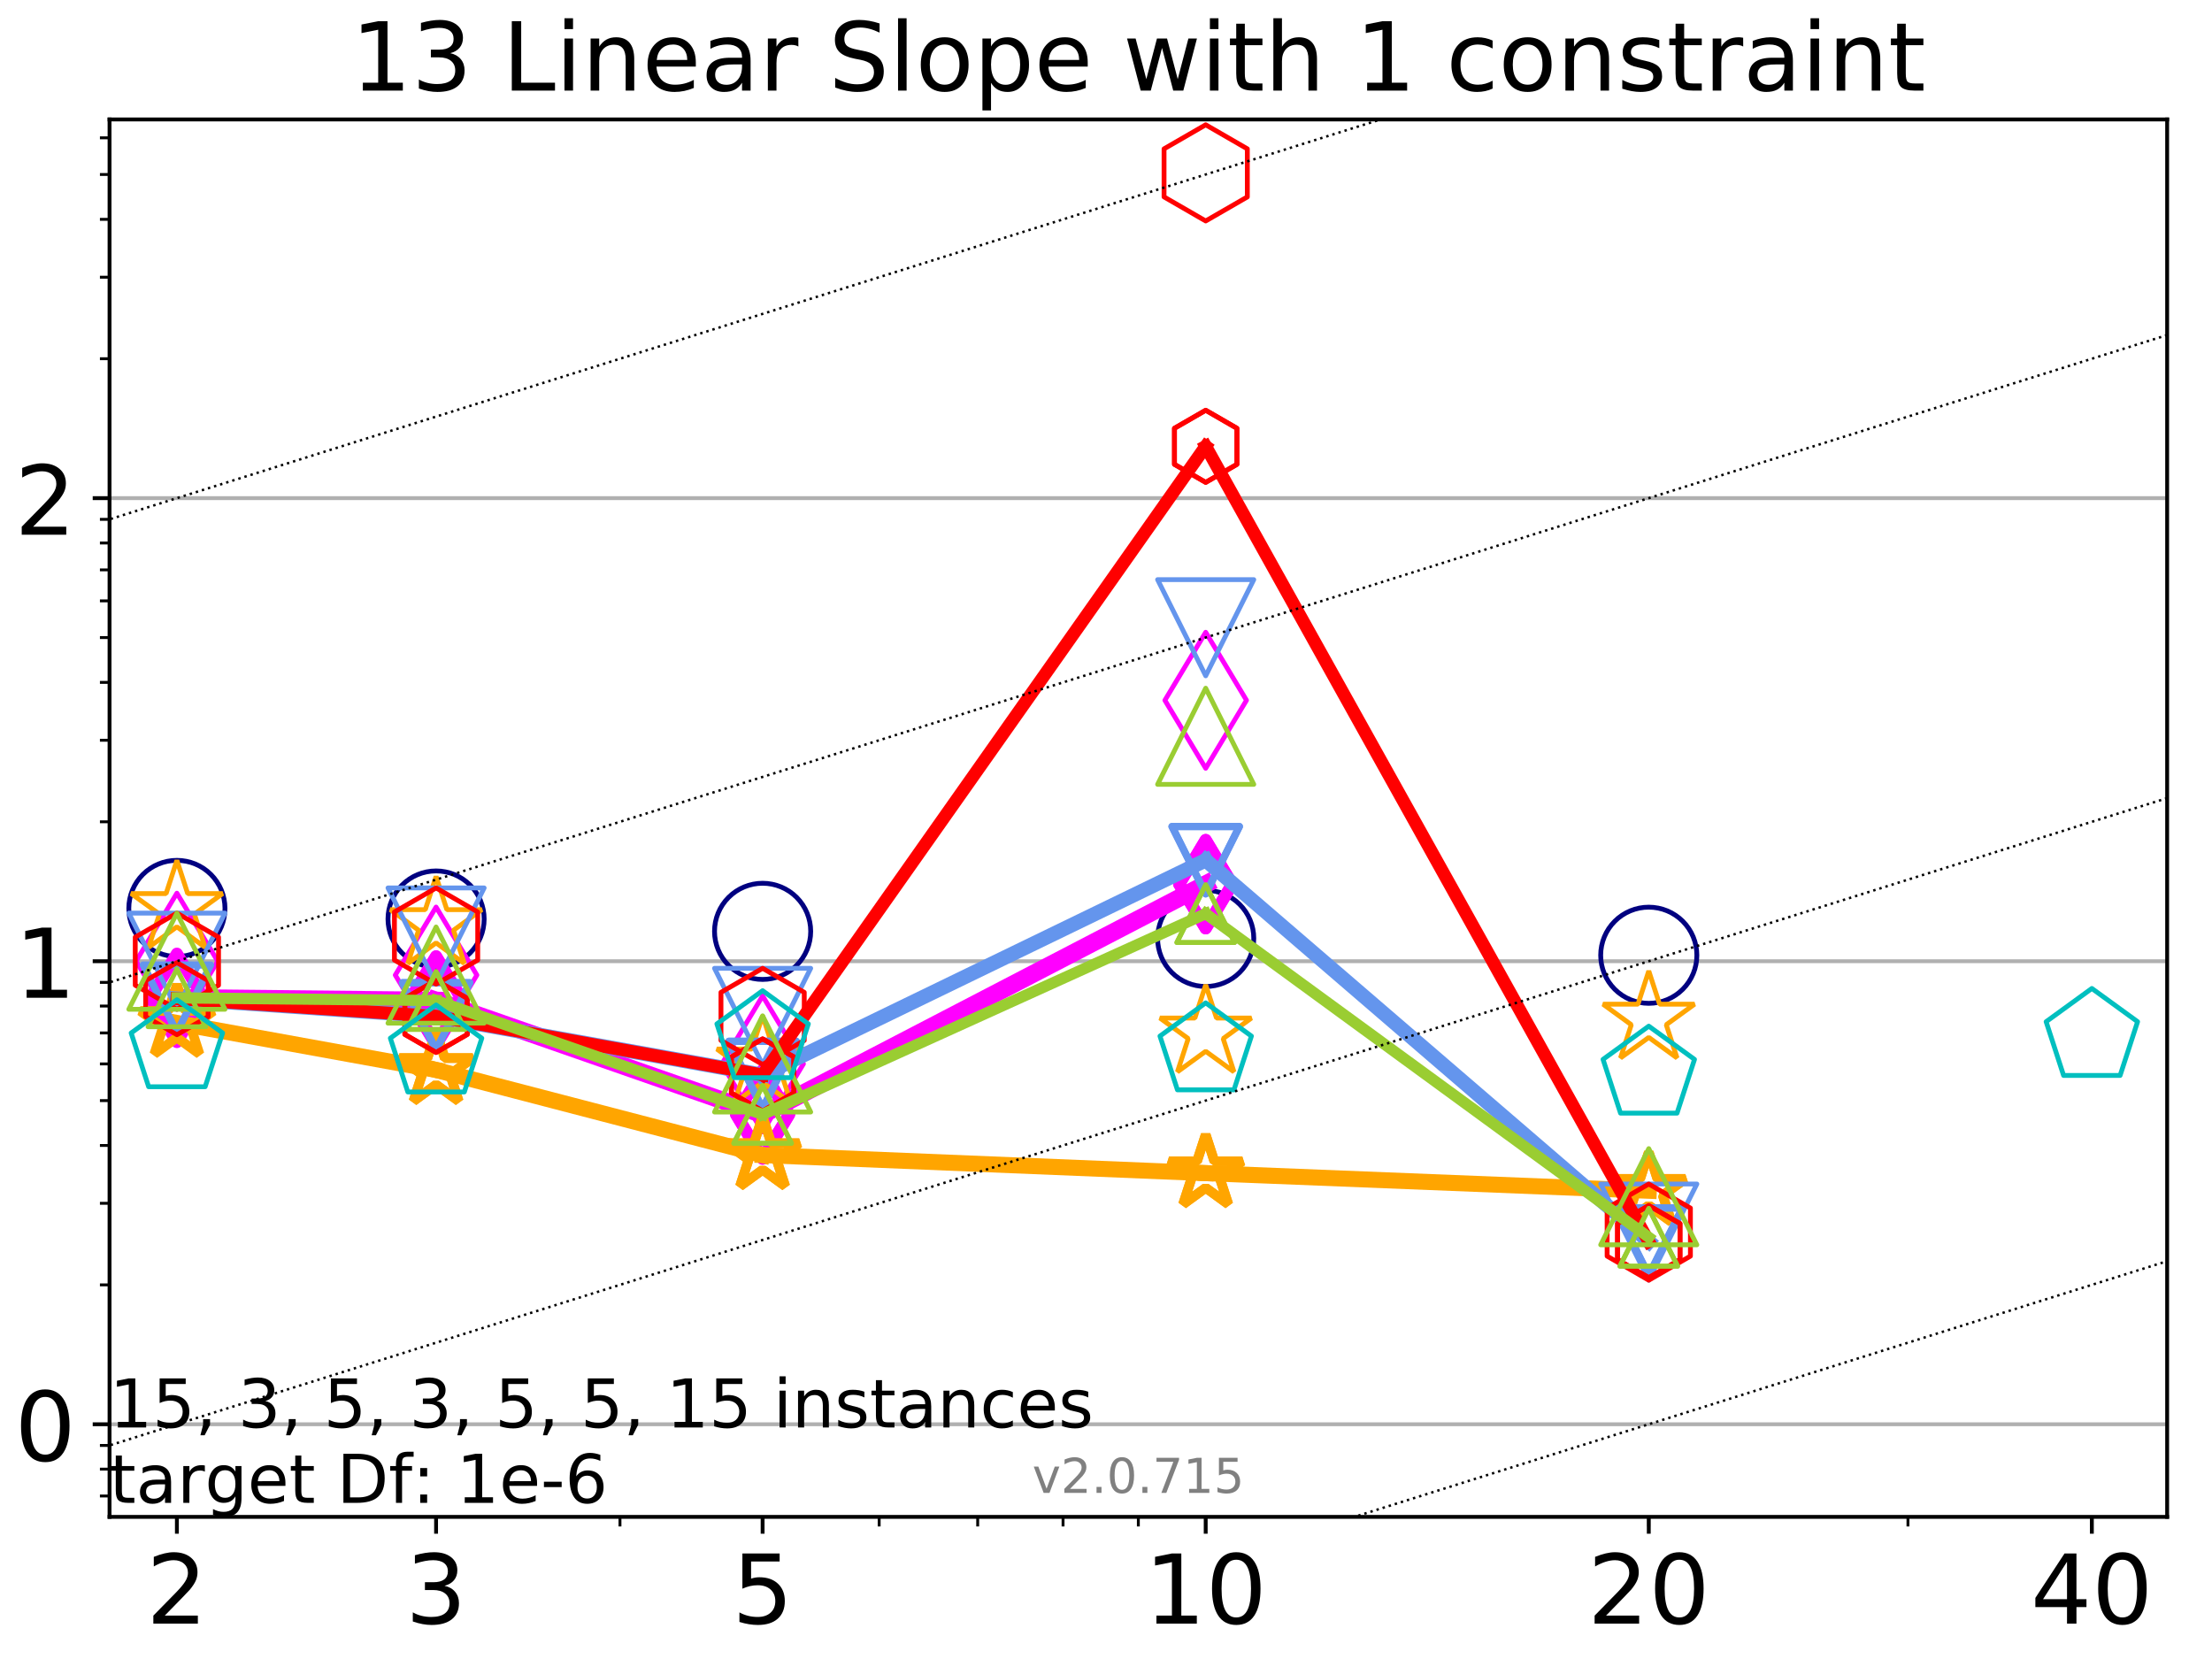 <?xml version="1.0" encoding="utf-8" standalone="no"?>
<!DOCTYPE svg PUBLIC "-//W3C//DTD SVG 1.1//EN"
  "http://www.w3.org/Graphics/SVG/1.1/DTD/svg11.dtd">
<!-- Created with matplotlib (http://matplotlib.org/) -->
<svg height="345pt" version="1.1" viewBox="0 0 460 345" width="460pt" xmlns="http://www.w3.org/2000/svg" xmlns:xlink="http://www.w3.org/1999/xlink">
 <defs>
  <style type="text/css">
*{stroke-linecap:butt;stroke-linejoin:round;}
  </style>
 </defs>
 <g id="figure_1">
  <g id="patch_1">
   <path d="M 0 345.6 
L 460.8 345.6 
L 460.8 0 
L 0 0 
z
" style="fill:#ffffff;"/>
  </g>
  <g id="axes_1">
   <g id="patch_2">
    <path d="M 22.78 315.44 
L 450.672 315.44 
L 450.672 24.84 
L 22.78 24.84 
z
" style="fill:#ffffff;"/>
   </g>
   <g id="matplotlib.axis_1">
    <g id="xtick_1">
     <g id="line2d_1">
      <defs>
       <path d="M 0 0 
L 0 3.5 
" id="mc77d98cdab" style="stroke:#000000;stroke-width:0.8;"/>
      </defs>
      <g>
       <use style="stroke:#000000;stroke-width:0.8;" x="36.786" xlink:href="#mc77d98cdab" y="315.44"/>
      </g>
     </g>
     <g id="text_1">
      <!-- 2 -->
      <defs>
       <path d="M 19.188 8.297 
L 53.609 8.297 
L 53.609 0 
L 7.328 0 
L 7.328 8.297 
Q 12.938 14.109 22.625 23.891 
Q 32.328 33.688 34.812 36.531 
Q 39.547 41.844 41.422 45.531 
Q 43.312 49.219 43.312 52.781 
Q 43.312 58.594 39.234 62.25 
Q 35.156 65.922 28.609 65.922 
Q 23.969 65.922 18.812 64.312 
Q 13.672 62.703 7.812 59.422 
L 7.812 69.391 
Q 13.766 71.781 18.938 73 
Q 24.125 74.219 28.422 74.219 
Q 39.75 74.219 46.484 68.547 
Q 53.219 62.891 53.219 53.422 
Q 53.219 48.922 51.531 44.891 
Q 49.859 40.875 45.406 35.406 
Q 44.188 33.984 37.641 27.219 
Q 31.109 20.453 19.188 8.297 
z
" id="DejaVuSans-32"/>
      </defs>
      <g transform="translate(30.423 337.637)scale(0.2 -0.2)">
       <use xlink:href="#DejaVuSans-32"/>
      </g>
     </g>
    </g>
    <g id="xtick_2">
     <g id="line2d_2">
      <g>
       <use style="stroke:#000000;stroke-width:0.8;" x="90.685" xlink:href="#mc77d98cdab" y="315.44"/>
      </g>
     </g>
     <g id="text_2">
      <!-- 3 -->
      <defs>
       <path d="M 40.578 39.312 
Q 47.656 37.797 51.625 33 
Q 55.609 28.219 55.609 21.188 
Q 55.609 10.406 48.188 4.484 
Q 40.766 -1.422 27.094 -1.422 
Q 22.516 -1.422 17.656 -0.516 
Q 12.797 0.391 7.625 2.203 
L 7.625 11.719 
Q 11.719 9.328 16.594 8.109 
Q 21.484 6.891 26.812 6.891 
Q 36.078 6.891 40.938 10.547 
Q 45.797 14.203 45.797 21.188 
Q 45.797 27.641 41.281 31.266 
Q 36.766 34.906 28.719 34.906 
L 20.219 34.906 
L 20.219 43.016 
L 29.109 43.016 
Q 36.375 43.016 40.234 45.922 
Q 44.094 48.828 44.094 54.297 
Q 44.094 59.906 40.109 62.906 
Q 36.141 65.922 28.719 65.922 
Q 24.656 65.922 20.016 65.031 
Q 15.375 64.156 9.812 62.312 
L 9.812 71.094 
Q 15.438 72.656 20.344 73.438 
Q 25.25 74.219 29.594 74.219 
Q 40.828 74.219 47.359 69.109 
Q 53.906 64.016 53.906 55.328 
Q 53.906 49.266 50.438 45.094 
Q 46.969 40.922 40.578 39.312 
z
" id="DejaVuSans-33"/>
      </defs>
      <g transform="translate(84.323 337.637)scale(0.2 -0.2)">
       <use xlink:href="#DejaVuSans-33"/>
      </g>
     </g>
    </g>
    <g id="xtick_3">
     <g id="line2d_3">
      <g>
       <use style="stroke:#000000;stroke-width:0.8;" x="158.59" xlink:href="#mc77d98cdab" y="315.44"/>
      </g>
     </g>
     <g id="text_3">
      <!-- 5 -->
      <defs>
       <path d="M 10.797 72.906 
L 49.516 72.906 
L 49.516 64.594 
L 19.828 64.594 
L 19.828 46.734 
Q 21.969 47.469 24.109 47.828 
Q 26.266 48.188 28.422 48.188 
Q 40.625 48.188 47.75 41.5 
Q 54.891 34.812 54.891 23.391 
Q 54.891 11.625 47.562 5.094 
Q 40.234 -1.422 26.906 -1.422 
Q 22.312 -1.422 17.547 -0.641 
Q 12.797 0.141 7.719 1.703 
L 7.719 11.625 
Q 12.109 9.234 16.797 8.062 
Q 21.484 6.891 26.703 6.891 
Q 35.156 6.891 40.078 11.328 
Q 45.016 15.766 45.016 23.391 
Q 45.016 31 40.078 35.438 
Q 35.156 39.891 26.703 39.891 
Q 22.75 39.891 18.812 39.016 
Q 14.891 38.141 10.797 36.281 
z
" id="DejaVuSans-35"/>
      </defs>
      <g transform="translate(152.228 337.637)scale(0.2 -0.2)">
       <use xlink:href="#DejaVuSans-35"/>
      </g>
     </g>
    </g>
    <g id="xtick_4">
     <g id="line2d_4">
      <g>
       <use style="stroke:#000000;stroke-width:0.8;" x="250.732" xlink:href="#mc77d98cdab" y="315.44"/>
      </g>
     </g>
     <g id="text_4">
      <!-- 10 -->
      <defs>
       <path d="M 12.406 8.297 
L 28.516 8.297 
L 28.516 63.922 
L 10.984 60.406 
L 10.984 69.391 
L 28.422 72.906 
L 38.281 72.906 
L 38.281 8.297 
L 54.391 8.297 
L 54.391 0 
L 12.406 0 
z
" id="DejaVuSans-31"/>
       <path d="M 31.781 66.406 
Q 24.172 66.406 20.328 58.906 
Q 16.5 51.422 16.5 36.375 
Q 16.5 21.391 20.328 13.891 
Q 24.172 6.391 31.781 6.391 
Q 39.453 6.391 43.281 13.891 
Q 47.125 21.391 47.125 36.375 
Q 47.125 51.422 43.281 58.906 
Q 39.453 66.406 31.781 66.406 
z
M 31.781 74.219 
Q 44.047 74.219 50.516 64.516 
Q 56.984 54.828 56.984 36.375 
Q 56.984 17.969 50.516 8.266 
Q 44.047 -1.422 31.781 -1.422 
Q 19.531 -1.422 13.062 8.266 
Q 6.594 17.969 6.594 36.375 
Q 6.594 54.828 13.062 64.516 
Q 19.531 74.219 31.781 74.219 
z
" id="DejaVuSans-30"/>
      </defs>
      <g transform="translate(238.007 337.637)scale(0.2 -0.2)">
       <use xlink:href="#DejaVuSans-31"/>
       <use x="63.623" xlink:href="#DejaVuSans-30"/>
      </g>
     </g>
    </g>
    <g id="xtick_5">
     <g id="line2d_5">
      <g>
       <use style="stroke:#000000;stroke-width:0.8;" x="342.873" xlink:href="#mc77d98cdab" y="315.44"/>
      </g>
     </g>
     <g id="text_5">
      <!-- 20 -->
      <g transform="translate(330.148 337.637)scale(0.2 -0.2)">
       <use xlink:href="#DejaVuSans-32"/>
       <use x="63.623" xlink:href="#DejaVuSans-30"/>
      </g>
     </g>
    </g>
    <g id="xtick_6">
     <g id="line2d_6">
      <g>
       <use style="stroke:#000000;stroke-width:0.8;" x="435.015" xlink:href="#mc77d98cdab" y="315.44"/>
      </g>
     </g>
     <g id="text_6">
      <!-- 40 -->
      <defs>
       <path d="M 37.797 64.312 
L 12.891 25.391 
L 37.797 25.391 
z
M 35.203 72.906 
L 47.609 72.906 
L 47.609 25.391 
L 58.016 25.391 
L 58.016 17.188 
L 47.609 17.188 
L 47.609 0 
L 37.797 0 
L 37.797 17.188 
L 4.891 17.188 
L 4.891 26.703 
z
" id="DejaVuSans-34"/>
      </defs>
      <g transform="translate(422.29 337.637)scale(0.2 -0.2)">
       <use xlink:href="#DejaVuSans-34"/>
       <use x="63.623" xlink:href="#DejaVuSans-30"/>
      </g>
     </g>
    </g>
    <g id="xtick_7">
     <g id="line2d_7">
      <defs>
       <path d="M 0 0 
L 0 2 
" id="m818e4dd673" style="stroke:#000000;stroke-width:0.6;"/>
      </defs>
      <g>
       <use style="stroke:#000000;stroke-width:0.6;" x="36.786" xlink:href="#m818e4dd673" y="315.44"/>
      </g>
     </g>
    </g>
    <g id="xtick_8">
     <g id="line2d_8">
      <g>
       <use style="stroke:#000000;stroke-width:0.6;" x="90.685" xlink:href="#m818e4dd673" y="315.44"/>
      </g>
     </g>
    </g>
    <g id="xtick_9">
     <g id="line2d_9">
      <g>
       <use style="stroke:#000000;stroke-width:0.6;" x="128.927" xlink:href="#m818e4dd673" y="315.44"/>
      </g>
     </g>
    </g>
    <g id="xtick_10">
     <g id="line2d_10">
      <g>
       <use style="stroke:#000000;stroke-width:0.6;" x="158.59" xlink:href="#m818e4dd673" y="315.44"/>
      </g>
     </g>
    </g>
    <g id="xtick_11">
     <g id="line2d_11">
      <g>
       <use style="stroke:#000000;stroke-width:0.6;" x="182.827" xlink:href="#m818e4dd673" y="315.44"/>
      </g>
     </g>
    </g>
    <g id="xtick_12">
     <g id="line2d_12">
      <g>
       <use style="stroke:#000000;stroke-width:0.6;" x="203.318" xlink:href="#m818e4dd673" y="315.44"/>
      </g>
     </g>
    </g>
    <g id="xtick_13">
     <g id="line2d_13">
      <g>
       <use style="stroke:#000000;stroke-width:0.6;" x="221.069" xlink:href="#m818e4dd673" y="315.44"/>
      </g>
     </g>
    </g>
    <g id="xtick_14">
     <g id="line2d_14">
      <g>
       <use style="stroke:#000000;stroke-width:0.6;" x="236.726" xlink:href="#m818e4dd673" y="315.44"/>
      </g>
     </g>
    </g>
    <g id="xtick_15">
     <g id="line2d_15">
      <g>
       <use style="stroke:#000000;stroke-width:0.6;" x="342.873" xlink:href="#m818e4dd673" y="315.44"/>
      </g>
     </g>
    </g>
    <g id="xtick_16">
     <g id="line2d_16">
      <g>
       <use style="stroke:#000000;stroke-width:0.6;" x="396.773" xlink:href="#m818e4dd673" y="315.44"/>
      </g>
     </g>
    </g>
    <g id="xtick_17">
     <g id="line2d_17">
      <g>
       <use style="stroke:#000000;stroke-width:0.6;" x="435.015" xlink:href="#m818e4dd673" y="315.44"/>
      </g>
     </g>
    </g>
   </g>
   <g id="matplotlib.axis_2">
    <g id="ytick_1">
     <g id="line2d_18">
      <path clip-path="url(#p40ad4f1b2e)" d="M 22.78 296.181 
L 450.672 296.181 
" style="fill:none;stroke:#b0b0b0;stroke-linecap:square;stroke-width:0.8;"/>
     </g>
     <g id="line2d_19">
      <defs>
       <path d="M 0 0 
L -3.5 0 
" id="m92777edd54" style="stroke:#000000;stroke-width:0.8;"/>
      </defs>
      <g>
       <use style="stroke:#000000;stroke-width:0.8;" x="22.78" xlink:href="#m92777edd54" y="296.181"/>
      </g>
     </g>
     <g id="text_7">
      <!-- 0 -->
      <g transform="translate(3.055 303.78)scale(0.2 -0.2)">
       <use xlink:href="#DejaVuSans-30"/>
      </g>
     </g>
    </g>
    <g id="ytick_2">
     <g id="line2d_20">
      <path clip-path="url(#p40ad4f1b2e)" d="M 22.78 199.887 
L 450.672 199.887 
" style="fill:none;stroke:#b0b0b0;stroke-linecap:square;stroke-width:0.8;"/>
     </g>
     <g id="line2d_21">
      <g>
       <use style="stroke:#000000;stroke-width:0.8;" x="22.78" xlink:href="#m92777edd54" y="199.887"/>
      </g>
     </g>
     <g id="text_8">
      <!-- 1 -->
      <g transform="translate(3.055 207.485)scale(0.2 -0.2)">
       <use xlink:href="#DejaVuSans-31"/>
      </g>
     </g>
    </g>
    <g id="ytick_3">
     <g id="line2d_22">
      <path clip-path="url(#p40ad4f1b2e)" d="M 22.78 103.592 
L 450.672 103.592 
" style="fill:none;stroke:#b0b0b0;stroke-linecap:square;stroke-width:0.8;"/>
     </g>
     <g id="line2d_23">
      <g>
       <use style="stroke:#000000;stroke-width:0.8;" x="22.78" xlink:href="#m92777edd54" y="103.592"/>
      </g>
     </g>
     <g id="text_9">
      <!-- 2 -->
      <g transform="translate(3.055 111.191)scale(0.2 -0.2)">
       <use xlink:href="#DejaVuSans-32"/>
      </g>
     </g>
    </g>
    <g id="ytick_4">
     <g id="line2d_24">
      <defs>
       <path d="M 0 0 
L -2 0 
" id="m4891a02b89" style="stroke:#000000;stroke-width:0.6;"/>
      </defs>
      <g>
       <use style="stroke:#000000;stroke-width:0.6;" x="22.78" xlink:href="#m4891a02b89" y="311.097"/>
      </g>
     </g>
    </g>
    <g id="ytick_5">
     <g id="line2d_25">
      <g>
       <use style="stroke:#000000;stroke-width:0.6;" x="22.78" xlink:href="#m4891a02b89" y="305.513"/>
      </g>
     </g>
    </g>
    <g id="ytick_6">
     <g id="line2d_26">
      <g>
       <use style="stroke:#000000;stroke-width:0.6;" x="22.78" xlink:href="#m4891a02b89" y="300.587"/>
      </g>
     </g>
    </g>
    <g id="ytick_7">
     <g id="line2d_27">
      <g>
       <use style="stroke:#000000;stroke-width:0.6;" x="22.78" xlink:href="#m4891a02b89" y="267.194"/>
      </g>
     </g>
    </g>
    <g id="ytick_8">
     <g id="line2d_28">
      <g>
       <use style="stroke:#000000;stroke-width:0.6;" x="22.78" xlink:href="#m4891a02b89" y="250.237"/>
      </g>
     </g>
    </g>
    <g id="ytick_9">
     <g id="line2d_29">
      <g>
       <use style="stroke:#000000;stroke-width:0.6;" x="22.78" xlink:href="#m4891a02b89" y="238.206"/>
      </g>
     </g>
    </g>
    <g id="ytick_10">
     <g id="line2d_30">
      <g>
       <use style="stroke:#000000;stroke-width:0.6;" x="22.78" xlink:href="#m4891a02b89" y="228.874"/>
      </g>
     </g>
    </g>
    <g id="ytick_11">
     <g id="line2d_31">
      <g>
       <use style="stroke:#000000;stroke-width:0.6;" x="22.78" xlink:href="#m4891a02b89" y="221.25"/>
      </g>
     </g>
    </g>
    <g id="ytick_12">
     <g id="line2d_32">
      <g>
       <use style="stroke:#000000;stroke-width:0.6;" x="22.78" xlink:href="#m4891a02b89" y="214.803"/>
      </g>
     </g>
    </g>
    <g id="ytick_13">
     <g id="line2d_33">
      <g>
       <use style="stroke:#000000;stroke-width:0.6;" x="22.78" xlink:href="#m4891a02b89" y="209.219"/>
      </g>
     </g>
    </g>
    <g id="ytick_14">
     <g id="line2d_34">
      <g>
       <use style="stroke:#000000;stroke-width:0.6;" x="22.78" xlink:href="#m4891a02b89" y="204.293"/>
      </g>
     </g>
    </g>
    <g id="ytick_15">
     <g id="line2d_35">
      <g>
       <use style="stroke:#000000;stroke-width:0.6;" x="22.78" xlink:href="#m4891a02b89" y="170.899"/>
      </g>
     </g>
    </g>
    <g id="ytick_16">
     <g id="line2d_36">
      <g>
       <use style="stroke:#000000;stroke-width:0.6;" x="22.78" xlink:href="#m4891a02b89" y="153.943"/>
      </g>
     </g>
    </g>
    <g id="ytick_17">
     <g id="line2d_37">
      <g>
       <use style="stroke:#000000;stroke-width:0.6;" x="22.78" xlink:href="#m4891a02b89" y="141.912"/>
      </g>
     </g>
    </g>
    <g id="ytick_18">
     <g id="line2d_38">
      <g>
       <use style="stroke:#000000;stroke-width:0.6;" x="22.78" xlink:href="#m4891a02b89" y="132.58"/>
      </g>
     </g>
    </g>
    <g id="ytick_19">
     <g id="line2d_39">
      <g>
       <use style="stroke:#000000;stroke-width:0.6;" x="22.78" xlink:href="#m4891a02b89" y="124.955"/>
      </g>
     </g>
    </g>
    <g id="ytick_20">
     <g id="line2d_40">
      <g>
       <use style="stroke:#000000;stroke-width:0.6;" x="22.78" xlink:href="#m4891a02b89" y="118.509"/>
      </g>
     </g>
    </g>
    <g id="ytick_21">
     <g id="line2d_41">
      <g>
       <use style="stroke:#000000;stroke-width:0.6;" x="22.78" xlink:href="#m4891a02b89" y="112.924"/>
      </g>
     </g>
    </g>
    <g id="ytick_22">
     <g id="line2d_42">
      <g>
       <use style="stroke:#000000;stroke-width:0.6;" x="22.78" xlink:href="#m4891a02b89" y="107.999"/>
      </g>
     </g>
    </g>
    <g id="ytick_23">
     <g id="line2d_43">
      <g>
       <use style="stroke:#000000;stroke-width:0.6;" x="22.78" xlink:href="#m4891a02b89" y="74.605"/>
      </g>
     </g>
    </g>
    <g id="ytick_24">
     <g id="line2d_44">
      <g>
       <use style="stroke:#000000;stroke-width:0.6;" x="22.78" xlink:href="#m4891a02b89" y="57.648"/>
      </g>
     </g>
    </g>
    <g id="ytick_25">
     <g id="line2d_45">
      <g>
       <use style="stroke:#000000;stroke-width:0.6;" x="22.78" xlink:href="#m4891a02b89" y="45.617"/>
      </g>
     </g>
    </g>
    <g id="ytick_26">
     <g id="line2d_46">
      <g>
       <use style="stroke:#000000;stroke-width:0.6;" x="22.78" xlink:href="#m4891a02b89" y="36.285"/>
      </g>
     </g>
    </g>
    <g id="ytick_27">
     <g id="line2d_47">
      <g>
       <use style="stroke:#000000;stroke-width:0.6;" x="22.78" xlink:href="#m4891a02b89" y="28.661"/>
      </g>
     </g>
    </g>
   </g>
   <g id="line2d_48"/>
   <g id="line2d_49">
    <defs>
     <path d="M 0 10 
C 2.652 10 5.196 8.946 7.071 7.071 
C 8.946 5.196 10 2.652 10 0 
C 10 -2.652 8.946 -5.196 7.071 -7.071 
C 5.196 -8.946 2.652 -10 0 -10 
C -2.652 -10 -5.196 -8.946 -7.071 -7.071 
C -8.946 -5.196 -10 -2.652 -10 0 
C -10 2.652 -8.946 5.196 -7.071 7.071 
C -5.196 8.946 -2.652 10 0 10 
z
" id="m0c41234bf6" style="stroke:#000080;"/>
    </defs>
    <g clip-path="url(#p40ad4f1b2e)">
     <use style="fill:none;stroke:#000080;" x="36.786" xlink:href="#m0c41234bf6" y="188.915"/>
     <use style="fill:none;stroke:#000080;" x="90.685" xlink:href="#m0c41234bf6" y="191.116"/>
     <use style="fill:none;stroke:#000080;" x="158.59" xlink:href="#m0c41234bf6" y="193.68"/>
     <use style="fill:none;stroke:#000080;" x="250.732" xlink:href="#m0c41234bf6" y="195.147"/>
     <use style="fill:none;stroke:#000080;" x="342.873" xlink:href="#m0c41234bf6" y="198.651"/>
    </g>
   </g>
   <g id="line2d_50">
    <path clip-path="url(#p40ad4f1b2e)" d="M 36.786 207.511 
L 90.685 208.073 
" style="fill:none;stroke:#ff00ff;stroke-linecap:square;stroke-width:3.667;"/>
    <defs>
     <path d="M -0 9.192 
L 5.515 0 
L 0 -9.192 
L -5.515 -0 
z
" id="m74890722ef" style="stroke:#ff00ff;stroke-linejoin:miter;stroke-width:2.5;"/>
    </defs>
    <g clip-path="url(#p40ad4f1b2e)">
     <use style="fill:none;stroke:#ff00ff;stroke-linejoin:miter;stroke-width:2.5;" x="36.786" xlink:href="#m74890722ef" y="207.511"/>
     <use style="fill:none;stroke:#ff00ff;stroke-linejoin:miter;stroke-width:2.5;" x="90.685" xlink:href="#m74890722ef" y="208.073"/>
    </g>
   </g>
   <g id="line2d_51">
    <path clip-path="url(#p40ad4f1b2e)" d="M 90.685 208.073 
L 158.59 231.76 
" style="fill:none;stroke:#ff00ff;stroke-linecap:square;stroke-width:3.667;"/>
    <g clip-path="url(#p40ad4f1b2e)">
     <use style="fill:none;stroke:#ff00ff;stroke-linejoin:miter;stroke-width:2.5;" x="90.685" xlink:href="#m74890722ef" y="208.073"/>
     <use style="fill:none;stroke:#ff00ff;stroke-linejoin:miter;stroke-width:2.5;" x="158.59" xlink:href="#m74890722ef" y="231.76"/>
    </g>
   </g>
   <g id="line2d_52">
    <path clip-path="url(#p40ad4f1b2e)" d="M 158.59 231.76 
L 250.732 183.87 
" style="fill:none;stroke:#ff00ff;stroke-linecap:square;stroke-width:3.667;"/>
    <g clip-path="url(#p40ad4f1b2e)">
     <use style="fill:none;stroke:#ff00ff;stroke-linejoin:miter;stroke-width:2.5;" x="158.59" xlink:href="#m74890722ef" y="231.76"/>
     <use style="fill:none;stroke:#ff00ff;stroke-linejoin:miter;stroke-width:2.5;" x="250.732" xlink:href="#m74890722ef" y="183.87"/>
    </g>
   </g>
   <g id="line2d_53">
    <path clip-path="url(#p40ad4f1b2e)" d="M 250.732 183.87 
" style="fill:none;stroke:#ff00ff;stroke-linecap:square;stroke-width:3.667;"/>
    <g clip-path="url(#p40ad4f1b2e)">
     <use style="fill:none;stroke:#ff00ff;stroke-linejoin:miter;stroke-width:2.5;" x="250.732" xlink:href="#m74890722ef" y="183.87"/>
    </g>
   </g>
   <g id="line2d_54"/>
   <g id="line2d_55">
    <defs>
     <path d="M -0 14.142 
L 8.485 0 
L -0 -14.142 
L -8.485 -0 
z
" id="mb8d4f6b7af" style="stroke:#ff00ff;stroke-linejoin:miter;"/>
    </defs>
    <g clip-path="url(#p40ad4f1b2e)">
     <use style="fill:none;stroke:#ff00ff;stroke-linejoin:miter;" x="36.786" xlink:href="#mb8d4f6b7af" y="199.887"/>
     <use style="fill:none;stroke:#ff00ff;stroke-linejoin:miter;" x="90.685" xlink:href="#mb8d4f6b7af" y="202.772"/>
     <use style="fill:none;stroke:#ff00ff;stroke-linejoin:miter;" x="158.59" xlink:href="#mb8d4f6b7af" y="221.25"/>
     <use style="fill:none;stroke:#ff00ff;stroke-linejoin:miter;" x="250.732" xlink:href="#mb8d4f6b7af" y="145.627"/>
    </g>
   </g>
   <g id="line2d_56">
    <path clip-path="url(#p40ad4f1b2e)" d="M 36.786 212.722 
L 90.685 222.507 
" style="fill:none;stroke:#ffa500;stroke-linecap:square;stroke-width:3.333;"/>
    <defs>
     <path d="M 0 -8 
L -1.796 -2.472 
L -7.608 -2.472 
L -2.906 0.944 
L -4.702 6.472 
L -0 3.056 
L 4.702 6.472 
L 2.906 0.944 
L 7.608 -2.472 
L 1.796 -2.472 
z
" id="m9df3ea4756" style="stroke:#ffa500;stroke-linejoin:bevel;stroke-width:2;"/>
    </defs>
    <g clip-path="url(#p40ad4f1b2e)">
     <use style="fill:none;stroke:#ffa500;stroke-linejoin:bevel;stroke-width:2;" x="36.786" xlink:href="#m9df3ea4756" y="212.722"/>
     <use style="fill:none;stroke:#ffa500;stroke-linejoin:bevel;stroke-width:2;" x="90.685" xlink:href="#m9df3ea4756" y="222.507"/>
    </g>
   </g>
   <g id="line2d_57">
    <path clip-path="url(#p40ad4f1b2e)" d="M 90.685 222.507 
L 158.59 240.205 
" style="fill:none;stroke:#ffa500;stroke-linecap:square;stroke-width:3.333;"/>
    <g clip-path="url(#p40ad4f1b2e)">
     <use style="fill:none;stroke:#ffa500;stroke-linejoin:bevel;stroke-width:2;" x="90.685" xlink:href="#m9df3ea4756" y="222.507"/>
     <use style="fill:none;stroke:#ffa500;stroke-linejoin:bevel;stroke-width:2;" x="158.59" xlink:href="#m9df3ea4756" y="240.205"/>
    </g>
   </g>
   <g id="line2d_58">
    <path clip-path="url(#p40ad4f1b2e)" d="M 158.59 240.205 
L 250.732 243.961 
" style="fill:none;stroke:#ffa500;stroke-linecap:square;stroke-width:3.333;"/>
    <g clip-path="url(#p40ad4f1b2e)">
     <use style="fill:none;stroke:#ffa500;stroke-linejoin:bevel;stroke-width:2;" x="158.59" xlink:href="#m9df3ea4756" y="240.205"/>
     <use style="fill:none;stroke:#ffa500;stroke-linejoin:bevel;stroke-width:2;" x="250.732" xlink:href="#m9df3ea4756" y="243.961"/>
    </g>
   </g>
   <g id="line2d_59">
    <path clip-path="url(#p40ad4f1b2e)" d="M 250.732 243.961 
L 342.873 247.625 
" style="fill:none;stroke:#ffa500;stroke-linecap:square;stroke-width:3.333;"/>
    <g clip-path="url(#p40ad4f1b2e)">
     <use style="fill:none;stroke:#ffa500;stroke-linejoin:bevel;stroke-width:2;" x="250.732" xlink:href="#m9df3ea4756" y="243.961"/>
     <use style="fill:none;stroke:#ffa500;stroke-linejoin:bevel;stroke-width:2;" x="342.873" xlink:href="#m9df3ea4756" y="247.625"/>
    </g>
   </g>
   <g id="line2d_60">
    <path clip-path="url(#p40ad4f1b2e)" d="M 342.873 247.625 
" style="fill:none;stroke:#ffa500;stroke-linecap:square;stroke-width:3.333;"/>
    <g clip-path="url(#p40ad4f1b2e)">
     <use style="fill:none;stroke:#ffa500;stroke-linejoin:bevel;stroke-width:2;" x="342.873" xlink:href="#m9df3ea4756" y="247.625"/>
    </g>
   </g>
   <g id="line2d_61"/>
   <g id="line2d_62">
    <defs>
     <path d="M 0 -10 
L -2.245 -3.09 
L -9.511 -3.09 
L -3.633 1.18 
L -5.878 8.09 
L -0 3.82 
L 5.878 8.09 
L 3.633 1.18 
L 9.511 -3.09 
L 2.245 -3.09 
z
" id="m321426695a" style="stroke:#ffa500;stroke-linejoin:bevel;"/>
    </defs>
    <g clip-path="url(#p40ad4f1b2e)">
     <use style="fill:none;stroke:#ffa500;stroke-linejoin:bevel;" x="36.786" xlink:href="#m321426695a" y="188.915"/>
     <use style="fill:none;stroke:#ffa500;stroke-linejoin:bevel;" x="90.685" xlink:href="#m321426695a" y="192.262"/>
     <use style="fill:none;stroke:#ffa500;stroke-linejoin:bevel;" x="158.59" xlink:href="#m321426695a" y="221.25"/>
     <use style="fill:none;stroke:#ffa500;stroke-linejoin:bevel;" x="250.732" xlink:href="#m321426695a" y="214.803"/>
     <use style="fill:none;stroke:#ffa500;stroke-linejoin:bevel;" x="342.873" xlink:href="#m321426695a" y="211.918"/>
    </g>
   </g>
   <g id="line2d_63">
    <path clip-path="url(#p40ad4f1b2e)" d="M 36.786 207.679 
L 90.685 211.364 
" style="fill:none;stroke:#6495ed;stroke-linecap:square;stroke-width:3;"/>
    <defs>
     <path d="M -0 7 
L 7 -7 
L -7 -7 
z
" id="mc6cc9ea9b1" style="stroke:#6495ed;stroke-linejoin:miter;stroke-width:1.5;"/>
    </defs>
    <g clip-path="url(#p40ad4f1b2e)">
     <use style="fill:none;stroke:#6495ed;stroke-linejoin:miter;stroke-width:1.5;" x="36.786" xlink:href="#mc6cc9ea9b1" y="207.679"/>
     <use style="fill:none;stroke:#6495ed;stroke-linejoin:miter;stroke-width:1.5;" x="90.685" xlink:href="#mc6cc9ea9b1" y="211.364"/>
    </g>
   </g>
   <g id="line2d_64">
    <path clip-path="url(#p40ad4f1b2e)" d="M 90.685 211.364 
L 158.59 223.542 
" style="fill:none;stroke:#6495ed;stroke-linecap:square;stroke-width:3;"/>
    <g clip-path="url(#p40ad4f1b2e)">
     <use style="fill:none;stroke:#6495ed;stroke-linejoin:miter;stroke-width:1.5;" x="90.685" xlink:href="#mc6cc9ea9b1" y="211.364"/>
     <use style="fill:none;stroke:#6495ed;stroke-linejoin:miter;stroke-width:1.5;" x="158.59" xlink:href="#mc6cc9ea9b1" y="223.542"/>
    </g>
   </g>
   <g id="line2d_65">
    <path clip-path="url(#p40ad4f1b2e)" d="M 158.59 223.542 
L 250.732 178.881 
" style="fill:none;stroke:#6495ed;stroke-linecap:square;stroke-width:3;"/>
    <g clip-path="url(#p40ad4f1b2e)">
     <use style="fill:none;stroke:#6495ed;stroke-linejoin:miter;stroke-width:1.5;" x="158.59" xlink:href="#mc6cc9ea9b1" y="223.542"/>
     <use style="fill:none;stroke:#6495ed;stroke-linejoin:miter;stroke-width:1.5;" x="250.732" xlink:href="#mc6cc9ea9b1" y="178.881"/>
    </g>
   </g>
   <g id="line2d_66">
    <path clip-path="url(#p40ad4f1b2e)" d="M 250.732 178.881 
L 342.873 258.198 
" style="fill:none;stroke:#6495ed;stroke-linecap:square;stroke-width:3;"/>
    <g clip-path="url(#p40ad4f1b2e)">
     <use style="fill:none;stroke:#6495ed;stroke-linejoin:miter;stroke-width:1.5;" x="250.732" xlink:href="#mc6cc9ea9b1" y="178.881"/>
     <use style="fill:none;stroke:#6495ed;stroke-linejoin:miter;stroke-width:1.5;" x="342.873" xlink:href="#mc6cc9ea9b1" y="258.198"/>
    </g>
   </g>
   <g id="line2d_67">
    <path clip-path="url(#p40ad4f1b2e)" d="M 342.873 258.198 
" style="fill:none;stroke:#6495ed;stroke-linecap:square;stroke-width:3;"/>
    <g clip-path="url(#p40ad4f1b2e)">
     <use style="fill:none;stroke:#6495ed;stroke-linejoin:miter;stroke-width:1.5;" x="342.873" xlink:href="#mc6cc9ea9b1" y="258.198"/>
    </g>
   </g>
   <g id="line2d_68"/>
   <g id="line2d_69">
    <defs>
     <path d="M -0 10 
L 10 -10 
L -10 -10 
z
" id="md23db0be40" style="stroke:#6495ed;stroke-linejoin:miter;"/>
    </defs>
    <g clip-path="url(#p40ad4f1b2e)">
     <use style="fill:none;stroke:#6495ed;stroke-linejoin:miter;" x="36.786" xlink:href="#md23db0be40" y="199.887"/>
     <use style="fill:none;stroke:#6495ed;stroke-linejoin:miter;" x="90.685" xlink:href="#md23db0be40" y="194.652"/>
     <use style="fill:none;stroke:#6495ed;stroke-linejoin:miter;" x="158.59" xlink:href="#md23db0be40" y="211.364"/>
     <use style="fill:none;stroke:#6495ed;stroke-linejoin:miter;" x="250.732" xlink:href="#md23db0be40" y="130.539"/>
     <use style="fill:none;stroke:#6495ed;stroke-linejoin:miter;" x="342.873" xlink:href="#md23db0be40" y="256.222"/>
    </g>
   </g>
   <g id="line2d_70">
    <path clip-path="url(#p40ad4f1b2e)" d="M 36.786 207.679 
L 90.685 211.364 
" style="fill:none;stroke:#ff0000;stroke-linecap:square;stroke-width:2.667;"/>
    <defs>
     <path d="M 0 -7.5 
L -6.495 -3.75 
L -6.495 3.75 
L -0 7.5 
L 6.495 3.75 
L 6.495 -3.75 
z
" id="m776a8bb489" style="stroke:#ff0000;stroke-linejoin:miter;"/>
    </defs>
    <g clip-path="url(#p40ad4f1b2e)">
     <use style="fill:none;stroke:#ff0000;stroke-linejoin:miter;" x="36.786" xlink:href="#m776a8bb489" y="207.679"/>
     <use style="fill:none;stroke:#ff0000;stroke-linejoin:miter;" x="90.685" xlink:href="#m776a8bb489" y="211.364"/>
    </g>
   </g>
   <g id="line2d_71">
    <path clip-path="url(#p40ad4f1b2e)" d="M 90.685 211.364 
L 158.59 223.542 
" style="fill:none;stroke:#ff0000;stroke-linecap:square;stroke-width:2.667;"/>
    <g clip-path="url(#p40ad4f1b2e)">
     <use style="fill:none;stroke:#ff0000;stroke-linejoin:miter;" x="90.685" xlink:href="#m776a8bb489" y="211.364"/>
     <use style="fill:none;stroke:#ff0000;stroke-linejoin:miter;" x="158.59" xlink:href="#m776a8bb489" y="223.542"/>
    </g>
   </g>
   <g id="line2d_72">
    <path clip-path="url(#p40ad4f1b2e)" d="M 158.59 223.542 
L 250.732 92.814 
" style="fill:none;stroke:#ff0000;stroke-linecap:square;stroke-width:2.667;"/>
    <g clip-path="url(#p40ad4f1b2e)">
     <use style="fill:none;stroke:#ff0000;stroke-linejoin:miter;" x="158.59" xlink:href="#m776a8bb489" y="223.542"/>
     <use style="fill:none;stroke:#ff0000;stroke-linejoin:miter;" x="250.732" xlink:href="#m776a8bb489" y="92.814"/>
    </g>
   </g>
   <g id="line2d_73">
    <path clip-path="url(#p40ad4f1b2e)" d="M 250.732 92.814 
L 342.873 258.198 
" style="fill:none;stroke:#ff0000;stroke-linecap:square;stroke-width:2.667;"/>
    <g clip-path="url(#p40ad4f1b2e)">
     <use style="fill:none;stroke:#ff0000;stroke-linejoin:miter;" x="250.732" xlink:href="#m776a8bb489" y="92.814"/>
     <use style="fill:none;stroke:#ff0000;stroke-linejoin:miter;" x="342.873" xlink:href="#m776a8bb489" y="258.198"/>
    </g>
   </g>
   <g id="line2d_74">
    <path clip-path="url(#p40ad4f1b2e)" d="M 342.873 258.198 
" style="fill:none;stroke:#ff0000;stroke-linecap:square;stroke-width:2.667;"/>
    <g clip-path="url(#p40ad4f1b2e)">
     <use style="fill:none;stroke:#ff0000;stroke-linejoin:miter;" x="342.873" xlink:href="#m776a8bb489" y="258.198"/>
    </g>
   </g>
   <g id="line2d_75"/>
   <g id="line2d_76">
    <defs>
     <path d="M 0 -10 
L -8.66 -5 
L -8.66 5 
L -0 10 
L 8.66 5 
L 8.66 -5 
z
" id="meec75b41de" style="stroke:#ff0000;stroke-linejoin:miter;"/>
    </defs>
    <g clip-path="url(#p40ad4f1b2e)">
     <use style="fill:none;stroke:#ff0000;stroke-linejoin:miter;" x="36.786" xlink:href="#meec75b41de" y="199.887"/>
     <use style="fill:none;stroke:#ff0000;stroke-linejoin:miter;" x="90.685" xlink:href="#meec75b41de" y="194.652"/>
     <use style="fill:none;stroke:#ff0000;stroke-linejoin:miter;" x="158.59" xlink:href="#meec75b41de" y="211.364"/>
     <use style="fill:none;stroke:#ff0000;stroke-linejoin:miter;" x="250.732" xlink:href="#meec75b41de" y="35.952"/>
     <use style="fill:none;stroke:#ff0000;stroke-linejoin:miter;" x="342.873" xlink:href="#meec75b41de" y="256.222"/>
    </g>
   </g>
   <g id="line2d_77">
    <path clip-path="url(#p40ad4f1b2e)" d="M 36.786 207.511 
L 90.685 208.073 
" style="fill:none;stroke:#9acd32;stroke-linecap:square;stroke-width:2.333;"/>
    <defs>
     <path d="M 0 -6 
L -6 6 
L 6 6 
z
" id="m08407ce62f" style="stroke:#9acd32;stroke-linejoin:miter;"/>
    </defs>
    <g clip-path="url(#p40ad4f1b2e)">
     <use style="fill:none;stroke:#9acd32;stroke-linejoin:miter;" x="36.786" xlink:href="#m08407ce62f" y="207.511"/>
     <use style="fill:none;stroke:#9acd32;stroke-linejoin:miter;" x="90.685" xlink:href="#m08407ce62f" y="208.073"/>
    </g>
   </g>
   <g id="line2d_78">
    <path clip-path="url(#p40ad4f1b2e)" d="M 90.685 208.073 
L 158.59 231.76 
" style="fill:none;stroke:#9acd32;stroke-linecap:square;stroke-width:2.333;"/>
    <g clip-path="url(#p40ad4f1b2e)">
     <use style="fill:none;stroke:#9acd32;stroke-linejoin:miter;" x="90.685" xlink:href="#m08407ce62f" y="208.073"/>
     <use style="fill:none;stroke:#9acd32;stroke-linejoin:miter;" x="158.59" xlink:href="#m08407ce62f" y="231.76"/>
    </g>
   </g>
   <g id="line2d_79">
    <path clip-path="url(#p40ad4f1b2e)" d="M 158.59 231.76 
L 250.732 190.001 
" style="fill:none;stroke:#9acd32;stroke-linecap:square;stroke-width:2.333;"/>
    <g clip-path="url(#p40ad4f1b2e)">
     <use style="fill:none;stroke:#9acd32;stroke-linejoin:miter;" x="158.59" xlink:href="#m08407ce62f" y="231.76"/>
     <use style="fill:none;stroke:#9acd32;stroke-linejoin:miter;" x="250.732" xlink:href="#m08407ce62f" y="190.001"/>
    </g>
   </g>
   <g id="line2d_80">
    <path clip-path="url(#p40ad4f1b2e)" d="M 250.732 190.001 
L 342.873 257.308 
" style="fill:none;stroke:#9acd32;stroke-linecap:square;stroke-width:2.333;"/>
    <g clip-path="url(#p40ad4f1b2e)">
     <use style="fill:none;stroke:#9acd32;stroke-linejoin:miter;" x="250.732" xlink:href="#m08407ce62f" y="190.001"/>
     <use style="fill:none;stroke:#9acd32;stroke-linejoin:miter;" x="342.873" xlink:href="#m08407ce62f" y="257.308"/>
    </g>
   </g>
   <g id="line2d_81">
    <path clip-path="url(#p40ad4f1b2e)" d="M 342.873 257.308 
" style="fill:none;stroke:#9acd32;stroke-linecap:square;stroke-width:2.333;"/>
    <g clip-path="url(#p40ad4f1b2e)">
     <use style="fill:none;stroke:#9acd32;stroke-linejoin:miter;" x="342.873" xlink:href="#m08407ce62f" y="257.308"/>
    </g>
   </g>
   <g id="line2d_82"/>
   <g id="line2d_83">
    <defs>
     <path d="M 0 -10 
L -10 10 
L 10 10 
z
" id="md263520525" style="stroke:#9acd32;stroke-linejoin:miter;"/>
    </defs>
    <g clip-path="url(#p40ad4f1b2e)">
     <use style="fill:none;stroke:#9acd32;stroke-linejoin:miter;" x="36.786" xlink:href="#md263520525" y="199.887"/>
     <use style="fill:none;stroke:#9acd32;stroke-linejoin:miter;" x="90.685" xlink:href="#md263520525" y="202.772"/>
     <use style="fill:none;stroke:#9acd32;stroke-linejoin:miter;" x="158.59" xlink:href="#md263520525" y="221.25"/>
     <use style="fill:none;stroke:#9acd32;stroke-linejoin:miter;" x="250.732" xlink:href="#md263520525" y="153.115"/>
     <use style="fill:none;stroke:#9acd32;stroke-linejoin:miter;" x="342.873" xlink:href="#md263520525" y="248.866"/>
    </g>
   </g>
   <g id="line2d_84"/>
   <g id="line2d_85">
    <defs>
     <path d="M 0 -10 
L -9.511 -3.09 
L -5.878 8.09 
L 5.878 8.09 
L 9.511 -3.09 
z
" id="m06b90c6af1" style="stroke:#00bfbf;stroke-linejoin:miter;"/>
    </defs>
    <g clip-path="url(#p40ad4f1b2e)">
     <use style="fill:none;stroke:#00bfbf;stroke-linejoin:miter;" x="36.786" xlink:href="#m06b90c6af1" y="217.902"/>
     <use style="fill:none;stroke:#00bfbf;stroke-linejoin:miter;" x="90.685" xlink:href="#m06b90c6af1" y="218.988"/>
     <use style="fill:none;stroke:#00bfbf;stroke-linejoin:miter;" x="158.59" xlink:href="#m06b90c6af1" y="216.015"/>
     <use style="fill:none;stroke:#00bfbf;stroke-linejoin:miter;" x="250.732" xlink:href="#m06b90c6af1" y="218.551"/>
     <use style="fill:none;stroke:#00bfbf;stroke-linejoin:miter;" x="342.873" xlink:href="#m06b90c6af1" y="223.395"/>
     <use style="fill:none;stroke:#00bfbf;stroke-linejoin:miter;" x="435.015" xlink:href="#m06b90c6af1" y="215.556"/>
    </g>
   </g>
   <g id="line2d_86"/>
   <g id="line2d_87">
    <path clip-path="url(#p40ad4f1b2e)" d="M 182.609 346.6 
L 461.8 258.767 
" style="fill:none;stroke:#000000;stroke-dasharray:0.5,0.825;stroke-dashoffset:0;stroke-width:0.5;"/>
   </g>
   <g id="line2d_88">
    <path clip-path="url(#p40ad4f1b2e)" d="M -1 308.068 
L 461.8 162.473 
" style="fill:none;stroke:#000000;stroke-dasharray:0.5,0.825;stroke-dashoffset:0;stroke-width:0.5;"/>
   </g>
   <g id="line2d_89">
    <path clip-path="url(#p40ad4f1b2e)" d="M -1 211.774 
L 461.8 66.178 
" style="fill:none;stroke:#000000;stroke-dasharray:0.5,0.825;stroke-dashoffset:0;stroke-width:0.5;"/>
   </g>
   <g id="line2d_90">
    <path clip-path="url(#p40ad4f1b2e)" d="M -1 115.48 
L 369.25 -1 
" style="fill:none;stroke:#000000;stroke-dasharray:0.5,0.825;stroke-dashoffset:0;stroke-width:0.5;"/>
   </g>
   <g id="line2d_91">
    <path clip-path="url(#p40ad4f1b2e)" d="M -1 19.185 
L 63.162 -1 
" style="fill:none;stroke:#000000;stroke-dasharray:0.5,0.825;stroke-dashoffset:0;stroke-width:0.5;"/>
   </g>
   <g id="line2d_92">
    <path clip-path="url(#p40ad4f1b2e)" style="fill:none;stroke:#000000;stroke-dasharray:0.5,0.825;stroke-dashoffset:0;stroke-width:0.5;"/>
   </g>
   <g id="line2d_93">
    <path clip-path="url(#p40ad4f1b2e)" style="fill:none;stroke:#000000;stroke-dasharray:0.5,0.825;stroke-dashoffset:0;stroke-width:0.5;"/>
   </g>
   <g id="line2d_94">
    <path clip-path="url(#p40ad4f1b2e)" style="fill:none;stroke:#000000;stroke-dasharray:0.5,0.825;stroke-dashoffset:0;stroke-width:0.5;"/>
   </g>
   <g id="line2d_95">
    <path clip-path="url(#p40ad4f1b2e)" style="fill:none;stroke:#000000;stroke-dasharray:0.5,0.825;stroke-dashoffset:0;stroke-width:0.5;"/>
   </g>
   <g id="patch_3">
    <path d="M 22.78 315.44 
L 22.78 24.84 
" style="fill:none;stroke:#000000;stroke-linecap:square;stroke-linejoin:miter;stroke-width:0.8;"/>
   </g>
   <g id="patch_4">
    <path d="M 450.672 315.44 
L 450.672 24.84 
" style="fill:none;stroke:#000000;stroke-linecap:square;stroke-linejoin:miter;stroke-width:0.8;"/>
   </g>
   <g id="patch_5">
    <path d="M 22.78 315.44 
L 450.672 315.44 
" style="fill:none;stroke:#000000;stroke-linecap:square;stroke-linejoin:miter;stroke-width:0.8;"/>
   </g>
   <g id="patch_6">
    <path d="M 22.78 24.84 
L 450.672 24.84 
" style="fill:none;stroke:#000000;stroke-linecap:square;stroke-linejoin:miter;stroke-width:0.8;"/>
   </g>
   <g id="text_10">
    <!-- 15, 3, 5, 3, 5, 5, 15 instances -->
    <defs>
     <path d="M 11.719 12.406 
L 22.016 12.406 
L 22.016 4 
L 14.016 -11.625 
L 7.719 -11.625 
L 11.719 4 
z
" id="DejaVuSans-2c"/>
     <path id="DejaVuSans-20"/>
     <path d="M 9.422 54.688 
L 18.406 54.688 
L 18.406 0 
L 9.422 0 
z
M 9.422 75.984 
L 18.406 75.984 
L 18.406 64.594 
L 9.422 64.594 
z
" id="DejaVuSans-69"/>
     <path d="M 54.891 33.016 
L 54.891 0 
L 45.906 0 
L 45.906 32.719 
Q 45.906 40.484 42.875 44.328 
Q 39.844 48.188 33.797 48.188 
Q 26.516 48.188 22.312 43.547 
Q 18.109 38.922 18.109 30.906 
L 18.109 0 
L 9.078 0 
L 9.078 54.688 
L 18.109 54.688 
L 18.109 46.188 
Q 21.344 51.125 25.703 53.562 
Q 30.078 56 35.797 56 
Q 45.219 56 50.047 50.172 
Q 54.891 44.344 54.891 33.016 
z
" id="DejaVuSans-6e"/>
     <path d="M 44.281 53.078 
L 44.281 44.578 
Q 40.484 46.531 36.375 47.5 
Q 32.281 48.484 27.875 48.484 
Q 21.188 48.484 17.844 46.438 
Q 14.5 44.391 14.5 40.281 
Q 14.5 37.156 16.891 35.375 
Q 19.281 33.594 26.516 31.984 
L 29.594 31.297 
Q 39.156 29.25 43.188 25.516 
Q 47.219 21.781 47.219 15.094 
Q 47.219 7.469 41.188 3.016 
Q 35.156 -1.422 24.609 -1.422 
Q 20.219 -1.422 15.453 -0.562 
Q 10.688 0.297 5.422 2 
L 5.422 11.281 
Q 10.406 8.688 15.234 7.391 
Q 20.062 6.109 24.812 6.109 
Q 31.156 6.109 34.562 8.281 
Q 37.984 10.453 37.984 14.406 
Q 37.984 18.062 35.516 20.016 
Q 33.062 21.969 24.703 23.781 
L 21.578 24.516 
Q 13.234 26.266 9.516 29.906 
Q 5.812 33.547 5.812 39.891 
Q 5.812 47.609 11.281 51.797 
Q 16.75 56 26.812 56 
Q 31.781 56 36.172 55.266 
Q 40.578 54.547 44.281 53.078 
z
" id="DejaVuSans-73"/>
     <path d="M 18.312 70.219 
L 18.312 54.688 
L 36.812 54.688 
L 36.812 47.703 
L 18.312 47.703 
L 18.312 18.016 
Q 18.312 11.328 20.141 9.422 
Q 21.969 7.516 27.594 7.516 
L 36.812 7.516 
L 36.812 0 
L 27.594 0 
Q 17.188 0 13.234 3.875 
Q 9.281 7.766 9.281 18.016 
L 9.281 47.703 
L 2.688 47.703 
L 2.688 54.688 
L 9.281 54.688 
L 9.281 70.219 
z
" id="DejaVuSans-74"/>
     <path d="M 34.281 27.484 
Q 23.391 27.484 19.188 25 
Q 14.984 22.516 14.984 16.5 
Q 14.984 11.719 18.141 8.906 
Q 21.297 6.109 26.703 6.109 
Q 34.188 6.109 38.703 11.406 
Q 43.219 16.703 43.219 25.484 
L 43.219 27.484 
z
M 52.203 31.203 
L 52.203 0 
L 43.219 0 
L 43.219 8.297 
Q 40.141 3.328 35.547 0.953 
Q 30.953 -1.422 24.312 -1.422 
Q 15.922 -1.422 10.953 3.297 
Q 6 8.016 6 15.922 
Q 6 25.141 12.172 29.828 
Q 18.359 34.516 30.609 34.516 
L 43.219 34.516 
L 43.219 35.406 
Q 43.219 41.609 39.141 45 
Q 35.062 48.391 27.688 48.391 
Q 23 48.391 18.547 47.266 
Q 14.109 46.141 10.016 43.891 
L 10.016 52.203 
Q 14.938 54.109 19.578 55.047 
Q 24.219 56 28.609 56 
Q 40.484 56 46.344 49.844 
Q 52.203 43.703 52.203 31.203 
z
" id="DejaVuSans-61"/>
     <path d="M 48.781 52.594 
L 48.781 44.188 
Q 44.969 46.297 41.141 47.344 
Q 37.312 48.391 33.406 48.391 
Q 24.656 48.391 19.812 42.844 
Q 14.984 37.312 14.984 27.297 
Q 14.984 17.281 19.812 11.734 
Q 24.656 6.203 33.406 6.203 
Q 37.312 6.203 41.141 7.25 
Q 44.969 8.297 48.781 10.406 
L 48.781 2.094 
Q 45.016 0.344 40.984 -0.531 
Q 36.969 -1.422 32.422 -1.422 
Q 20.062 -1.422 12.781 6.344 
Q 5.516 14.109 5.516 27.297 
Q 5.516 40.672 12.859 48.328 
Q 20.219 56 33.016 56 
Q 37.156 56 41.109 55.141 
Q 45.062 54.297 48.781 52.594 
z
" id="DejaVuSans-63"/>
     <path d="M 56.203 29.594 
L 56.203 25.203 
L 14.891 25.203 
Q 15.484 15.922 20.484 11.062 
Q 25.484 6.203 34.422 6.203 
Q 39.594 6.203 44.453 7.469 
Q 49.312 8.734 54.109 11.281 
L 54.109 2.781 
Q 49.266 0.734 44.188 -0.344 
Q 39.109 -1.422 33.891 -1.422 
Q 20.797 -1.422 13.156 6.188 
Q 5.516 13.812 5.516 26.812 
Q 5.516 40.234 12.766 48.109 
Q 20.016 56 32.328 56 
Q 43.359 56 49.781 48.891 
Q 56.203 41.797 56.203 29.594 
z
M 47.219 32.234 
Q 47.125 39.594 43.094 43.984 
Q 39.062 48.391 32.422 48.391 
Q 24.906 48.391 20.391 44.141 
Q 15.875 39.891 15.188 32.172 
z
" id="DejaVuSans-65"/>
    </defs>
    <g transform="translate(22.78 296.851)scale(0.14 -0.14)">
     <use xlink:href="#DejaVuSans-31"/>
     <use x="63.623" xlink:href="#DejaVuSans-35"/>
     <use x="127.246" xlink:href="#DejaVuSans-2c"/>
     <use x="159.033" xlink:href="#DejaVuSans-20"/>
     <use x="190.82" xlink:href="#DejaVuSans-33"/>
     <use x="254.443" xlink:href="#DejaVuSans-2c"/>
     <use x="286.23" xlink:href="#DejaVuSans-20"/>
     <use x="318.018" xlink:href="#DejaVuSans-35"/>
     <use x="381.641" xlink:href="#DejaVuSans-2c"/>
     <use x="413.428" xlink:href="#DejaVuSans-20"/>
     <use x="445.215" xlink:href="#DejaVuSans-33"/>
     <use x="508.838" xlink:href="#DejaVuSans-2c"/>
     <use x="540.625" xlink:href="#DejaVuSans-20"/>
     <use x="572.412" xlink:href="#DejaVuSans-35"/>
     <use x="636.035" xlink:href="#DejaVuSans-2c"/>
     <use x="667.822" xlink:href="#DejaVuSans-20"/>
     <use x="699.609" xlink:href="#DejaVuSans-35"/>
     <use x="763.232" xlink:href="#DejaVuSans-2c"/>
     <use x="795.02" xlink:href="#DejaVuSans-20"/>
     <use x="826.807" xlink:href="#DejaVuSans-31"/>
     <use x="890.43" xlink:href="#DejaVuSans-35"/>
     <use x="954.053" xlink:href="#DejaVuSans-20"/>
     <use x="985.84" xlink:href="#DejaVuSans-69"/>
     <use x="1013.623" xlink:href="#DejaVuSans-6e"/>
     <use x="1077.002" xlink:href="#DejaVuSans-73"/>
     <use x="1129.102" xlink:href="#DejaVuSans-74"/>
     <use x="1168.311" xlink:href="#DejaVuSans-61"/>
     <use x="1229.59" xlink:href="#DejaVuSans-6e"/>
     <use x="1292.969" xlink:href="#DejaVuSans-63"/>
     <use x="1347.949" xlink:href="#DejaVuSans-65"/>
     <use x="1409.473" xlink:href="#DejaVuSans-73"/>
    </g>
    <!-- target Df: 1e-6 -->
    <defs>
     <path d="M 41.109 46.297 
Q 39.594 47.172 37.812 47.578 
Q 36.031 48 33.891 48 
Q 26.266 48 22.188 43.047 
Q 18.109 38.094 18.109 28.812 
L 18.109 0 
L 9.078 0 
L 9.078 54.688 
L 18.109 54.688 
L 18.109 46.188 
Q 20.953 51.172 25.484 53.578 
Q 30.031 56 36.531 56 
Q 37.453 56 38.578 55.875 
Q 39.703 55.766 41.062 55.516 
z
" id="DejaVuSans-72"/>
     <path d="M 45.406 27.984 
Q 45.406 37.75 41.375 43.109 
Q 37.359 48.484 30.078 48.484 
Q 22.859 48.484 18.828 43.109 
Q 14.797 37.75 14.797 27.984 
Q 14.797 18.266 18.828 12.891 
Q 22.859 7.516 30.078 7.516 
Q 37.359 7.516 41.375 12.891 
Q 45.406 18.266 45.406 27.984 
z
M 54.391 6.781 
Q 54.391 -7.172 48.188 -13.984 
Q 42 -20.797 29.203 -20.797 
Q 24.469 -20.797 20.266 -20.094 
Q 16.062 -19.391 12.109 -17.922 
L 12.109 -9.188 
Q 16.062 -11.328 19.922 -12.344 
Q 23.781 -13.375 27.781 -13.375 
Q 36.625 -13.375 41.016 -8.766 
Q 45.406 -4.156 45.406 5.172 
L 45.406 9.625 
Q 42.625 4.781 38.281 2.391 
Q 33.938 0 27.875 0 
Q 17.828 0 11.672 7.656 
Q 5.516 15.328 5.516 27.984 
Q 5.516 40.672 11.672 48.328 
Q 17.828 56 27.875 56 
Q 33.938 56 38.281 53.609 
Q 42.625 51.219 45.406 46.391 
L 45.406 54.688 
L 54.391 54.688 
z
" id="DejaVuSans-67"/>
     <path d="M 19.672 64.797 
L 19.672 8.109 
L 31.594 8.109 
Q 46.688 8.109 53.688 14.938 
Q 60.688 21.781 60.688 36.531 
Q 60.688 51.172 53.688 57.984 
Q 46.688 64.797 31.594 64.797 
z
M 9.812 72.906 
L 30.078 72.906 
Q 51.266 72.906 61.172 64.094 
Q 71.094 55.281 71.094 36.531 
Q 71.094 17.672 61.125 8.828 
Q 51.172 0 30.078 0 
L 9.812 0 
z
" id="DejaVuSans-44"/>
     <path d="M 37.109 75.984 
L 37.109 68.5 
L 28.516 68.5 
Q 23.688 68.5 21.797 66.547 
Q 19.922 64.594 19.922 59.516 
L 19.922 54.688 
L 34.719 54.688 
L 34.719 47.703 
L 19.922 47.703 
L 19.922 0 
L 10.891 0 
L 10.891 47.703 
L 2.297 47.703 
L 2.297 54.688 
L 10.891 54.688 
L 10.891 58.5 
Q 10.891 67.625 15.141 71.797 
Q 19.391 75.984 28.609 75.984 
z
" id="DejaVuSans-66"/>
     <path d="M 11.719 12.406 
L 22.016 12.406 
L 22.016 0 
L 11.719 0 
z
M 11.719 51.703 
L 22.016 51.703 
L 22.016 39.312 
L 11.719 39.312 
z
" id="DejaVuSans-3a"/>
     <path d="M 4.891 31.391 
L 31.203 31.391 
L 31.203 23.391 
L 4.891 23.391 
z
" id="DejaVuSans-2d"/>
     <path d="M 33.016 40.375 
Q 26.375 40.375 22.484 35.828 
Q 18.609 31.297 18.609 23.391 
Q 18.609 15.531 22.484 10.953 
Q 26.375 6.391 33.016 6.391 
Q 39.656 6.391 43.531 10.953 
Q 47.406 15.531 47.406 23.391 
Q 47.406 31.297 43.531 35.828 
Q 39.656 40.375 33.016 40.375 
z
M 52.594 71.297 
L 52.594 62.312 
Q 48.875 64.062 45.094 64.984 
Q 41.312 65.922 37.594 65.922 
Q 27.828 65.922 22.672 59.328 
Q 17.531 52.734 16.797 39.406 
Q 19.672 43.656 24.016 45.922 
Q 28.375 48.188 33.594 48.188 
Q 44.578 48.188 50.953 41.516 
Q 57.328 34.859 57.328 23.391 
Q 57.328 12.156 50.688 5.359 
Q 44.047 -1.422 33.016 -1.422 
Q 20.359 -1.422 13.672 8.266 
Q 6.984 17.969 6.984 36.375 
Q 6.984 53.656 15.188 63.938 
Q 23.391 74.219 37.203 74.219 
Q 40.922 74.219 44.703 73.484 
Q 48.484 72.75 52.594 71.297 
z
" id="DejaVuSans-36"/>
    </defs>
    <g transform="translate(22.78 312.528)scale(0.14 -0.14)">
     <use xlink:href="#DejaVuSans-74"/>
     <use x="39.209" xlink:href="#DejaVuSans-61"/>
     <use x="100.488" xlink:href="#DejaVuSans-72"/>
     <use x="141.586" xlink:href="#DejaVuSans-67"/>
     <use x="205.062" xlink:href="#DejaVuSans-65"/>
     <use x="266.586" xlink:href="#DejaVuSans-74"/>
     <use x="305.795" xlink:href="#DejaVuSans-20"/>
     <use x="337.582" xlink:href="#DejaVuSans-44"/>
     <use x="414.584" xlink:href="#DejaVuSans-66"/>
     <use x="449.742" xlink:href="#DejaVuSans-3a"/>
     <use x="483.434" xlink:href="#DejaVuSans-20"/>
     <use x="515.221" xlink:href="#DejaVuSans-31"/>
     <use x="578.844" xlink:href="#DejaVuSans-65"/>
     <use x="640.367" xlink:href="#DejaVuSans-2d"/>
     <use x="676.451" xlink:href="#DejaVuSans-36"/>
    </g>
   </g>
   <g id="text_11">
    <!-- v2.0.715 -->
    <defs>
     <path d="M 2.984 54.688 
L 12.5 54.688 
L 29.594 8.797 
L 46.688 54.688 
L 56.203 54.688 
L 35.688 0 
L 23.484 0 
z
" id="DejaVuSans-76"/>
     <path d="M 10.688 12.406 
L 21 12.406 
L 21 0 
L 10.688 0 
z
" id="DejaVuSans-2e"/>
     <path d="M 8.203 72.906 
L 55.078 72.906 
L 55.078 68.703 
L 28.609 0 
L 18.312 0 
L 43.219 64.594 
L 8.203 64.594 
z
" id="DejaVuSans-37"/>
    </defs>
    <g style="fill:#808080;" transform="translate(214.682 310.454)scale(0.1 -0.1)">
     <use xlink:href="#DejaVuSans-76"/>
     <use x="59.18" xlink:href="#DejaVuSans-32"/>
     <use x="122.803" xlink:href="#DejaVuSans-2e"/>
     <use x="154.59" xlink:href="#DejaVuSans-30"/>
     <use x="218.213" xlink:href="#DejaVuSans-2e"/>
     <use x="250" xlink:href="#DejaVuSans-37"/>
     <use x="313.623" xlink:href="#DejaVuSans-31"/>
     <use x="377.246" xlink:href="#DejaVuSans-35"/>
    </g>
   </g>
   <g id="text_12">
    <!-- 13 Linear Slope with 1 constraint -->
    <defs>
     <path d="M 9.812 72.906 
L 19.672 72.906 
L 19.672 8.297 
L 55.172 8.297 
L 55.172 0 
L 9.812 0 
z
" id="DejaVuSans-4c"/>
     <path d="M 53.516 70.516 
L 53.516 60.891 
Q 47.906 63.578 42.922 64.891 
Q 37.938 66.219 33.297 66.219 
Q 25.25 66.219 20.875 63.094 
Q 16.5 59.969 16.5 54.203 
Q 16.5 49.359 19.406 46.891 
Q 22.312 44.438 30.422 42.922 
L 36.375 41.703 
Q 47.406 39.594 52.656 34.297 
Q 57.906 29 57.906 20.125 
Q 57.906 9.516 50.797 4.047 
Q 43.703 -1.422 29.984 -1.422 
Q 24.812 -1.422 18.969 -0.25 
Q 13.141 0.922 6.891 3.219 
L 6.891 13.375 
Q 12.891 10.016 18.656 8.297 
Q 24.422 6.594 29.984 6.594 
Q 38.422 6.594 43.016 9.906 
Q 47.609 13.234 47.609 19.391 
Q 47.609 24.75 44.312 27.781 
Q 41.016 30.812 33.5 32.328 
L 27.484 33.5 
Q 16.453 35.688 11.516 40.375 
Q 6.594 45.062 6.594 53.422 
Q 6.594 63.094 13.406 68.656 
Q 20.219 74.219 32.172 74.219 
Q 37.312 74.219 42.625 73.281 
Q 47.953 72.359 53.516 70.516 
z
" id="DejaVuSans-53"/>
     <path d="M 9.422 75.984 
L 18.406 75.984 
L 18.406 0 
L 9.422 0 
z
" id="DejaVuSans-6c"/>
     <path d="M 30.609 48.391 
Q 23.391 48.391 19.188 42.75 
Q 14.984 37.109 14.984 27.297 
Q 14.984 17.484 19.156 11.844 
Q 23.344 6.203 30.609 6.203 
Q 37.797 6.203 41.984 11.859 
Q 46.188 17.531 46.188 27.297 
Q 46.188 37.016 41.984 42.703 
Q 37.797 48.391 30.609 48.391 
z
M 30.609 56 
Q 42.328 56 49.016 48.375 
Q 55.719 40.766 55.719 27.297 
Q 55.719 13.875 49.016 6.219 
Q 42.328 -1.422 30.609 -1.422 
Q 18.844 -1.422 12.172 6.219 
Q 5.516 13.875 5.516 27.297 
Q 5.516 40.766 12.172 48.375 
Q 18.844 56 30.609 56 
z
" id="DejaVuSans-6f"/>
     <path d="M 18.109 8.203 
L 18.109 -20.797 
L 9.078 -20.797 
L 9.078 54.688 
L 18.109 54.688 
L 18.109 46.391 
Q 20.953 51.266 25.266 53.625 
Q 29.594 56 35.594 56 
Q 45.562 56 51.781 48.094 
Q 58.016 40.188 58.016 27.297 
Q 58.016 14.406 51.781 6.484 
Q 45.562 -1.422 35.594 -1.422 
Q 29.594 -1.422 25.266 0.953 
Q 20.953 3.328 18.109 8.203 
z
M 48.688 27.297 
Q 48.688 37.203 44.609 42.844 
Q 40.531 48.484 33.406 48.484 
Q 26.266 48.484 22.188 42.844 
Q 18.109 37.203 18.109 27.297 
Q 18.109 17.391 22.188 11.75 
Q 26.266 6.109 33.406 6.109 
Q 40.531 6.109 44.609 11.75 
Q 48.688 17.391 48.688 27.297 
z
" id="DejaVuSans-70"/>
     <path d="M 4.203 54.688 
L 13.188 54.688 
L 24.422 12.016 
L 35.594 54.688 
L 46.188 54.688 
L 57.422 12.016 
L 68.609 54.688 
L 77.594 54.688 
L 63.281 0 
L 52.688 0 
L 40.922 44.828 
L 29.109 0 
L 18.5 0 
z
" id="DejaVuSans-77"/>
     <path d="M 54.891 33.016 
L 54.891 0 
L 45.906 0 
L 45.906 32.719 
Q 45.906 40.484 42.875 44.328 
Q 39.844 48.188 33.797 48.188 
Q 26.516 48.188 22.312 43.547 
Q 18.109 38.922 18.109 30.906 
L 18.109 0 
L 9.078 0 
L 9.078 75.984 
L 18.109 75.984 
L 18.109 46.188 
Q 21.344 51.125 25.703 53.562 
Q 30.078 56 35.797 56 
Q 45.219 56 50.047 50.172 
Q 54.891 44.344 54.891 33.016 
z
" id="DejaVuSans-68"/>
    </defs>
    <g transform="translate(73.002 18.84)scale(0.198 -0.198)">
     <use xlink:href="#DejaVuSans-31"/>
     <use x="63.623" xlink:href="#DejaVuSans-33"/>
     <use x="127.246" xlink:href="#DejaVuSans-20"/>
     <use x="159.033" xlink:href="#DejaVuSans-4c"/>
     <use x="214.746" xlink:href="#DejaVuSans-69"/>
     <use x="242.529" xlink:href="#DejaVuSans-6e"/>
     <use x="305.908" xlink:href="#DejaVuSans-65"/>
     <use x="367.432" xlink:href="#DejaVuSans-61"/>
     <use x="428.711" xlink:href="#DejaVuSans-72"/>
     <use x="469.824" xlink:href="#DejaVuSans-20"/>
     <use x="501.611" xlink:href="#DejaVuSans-53"/>
     <use x="565.088" xlink:href="#DejaVuSans-6c"/>
     <use x="592.871" xlink:href="#DejaVuSans-6f"/>
     <use x="654.053" xlink:href="#DejaVuSans-70"/>
     <use x="717.529" xlink:href="#DejaVuSans-65"/>
     <use x="779.053" xlink:href="#DejaVuSans-20"/>
     <use x="810.84" xlink:href="#DejaVuSans-77"/>
     <use x="892.627" xlink:href="#DejaVuSans-69"/>
     <use x="920.41" xlink:href="#DejaVuSans-74"/>
     <use x="959.619" xlink:href="#DejaVuSans-68"/>
     <use x="1022.998" xlink:href="#DejaVuSans-20"/>
     <use x="1054.785" xlink:href="#DejaVuSans-31"/>
     <use x="1118.408" xlink:href="#DejaVuSans-20"/>
     <use x="1150.195" xlink:href="#DejaVuSans-63"/>
     <use x="1205.176" xlink:href="#DejaVuSans-6f"/>
     <use x="1266.357" xlink:href="#DejaVuSans-6e"/>
     <use x="1329.736" xlink:href="#DejaVuSans-73"/>
     <use x="1381.836" xlink:href="#DejaVuSans-74"/>
     <use x="1421.045" xlink:href="#DejaVuSans-72"/>
     <use x="1462.158" xlink:href="#DejaVuSans-61"/>
     <use x="1523.438" xlink:href="#DejaVuSans-69"/>
     <use x="1551.221" xlink:href="#DejaVuSans-6e"/>
     <use x="1614.6" xlink:href="#DejaVuSans-74"/>
    </g>
   </g>
  </g>
 </g>
 <defs>
  <clipPath id="p40ad4f1b2e">
   <rect height="290.6" width="427.892" x="22.78" y="24.84"/>
  </clipPath>
 </defs>
</svg>
